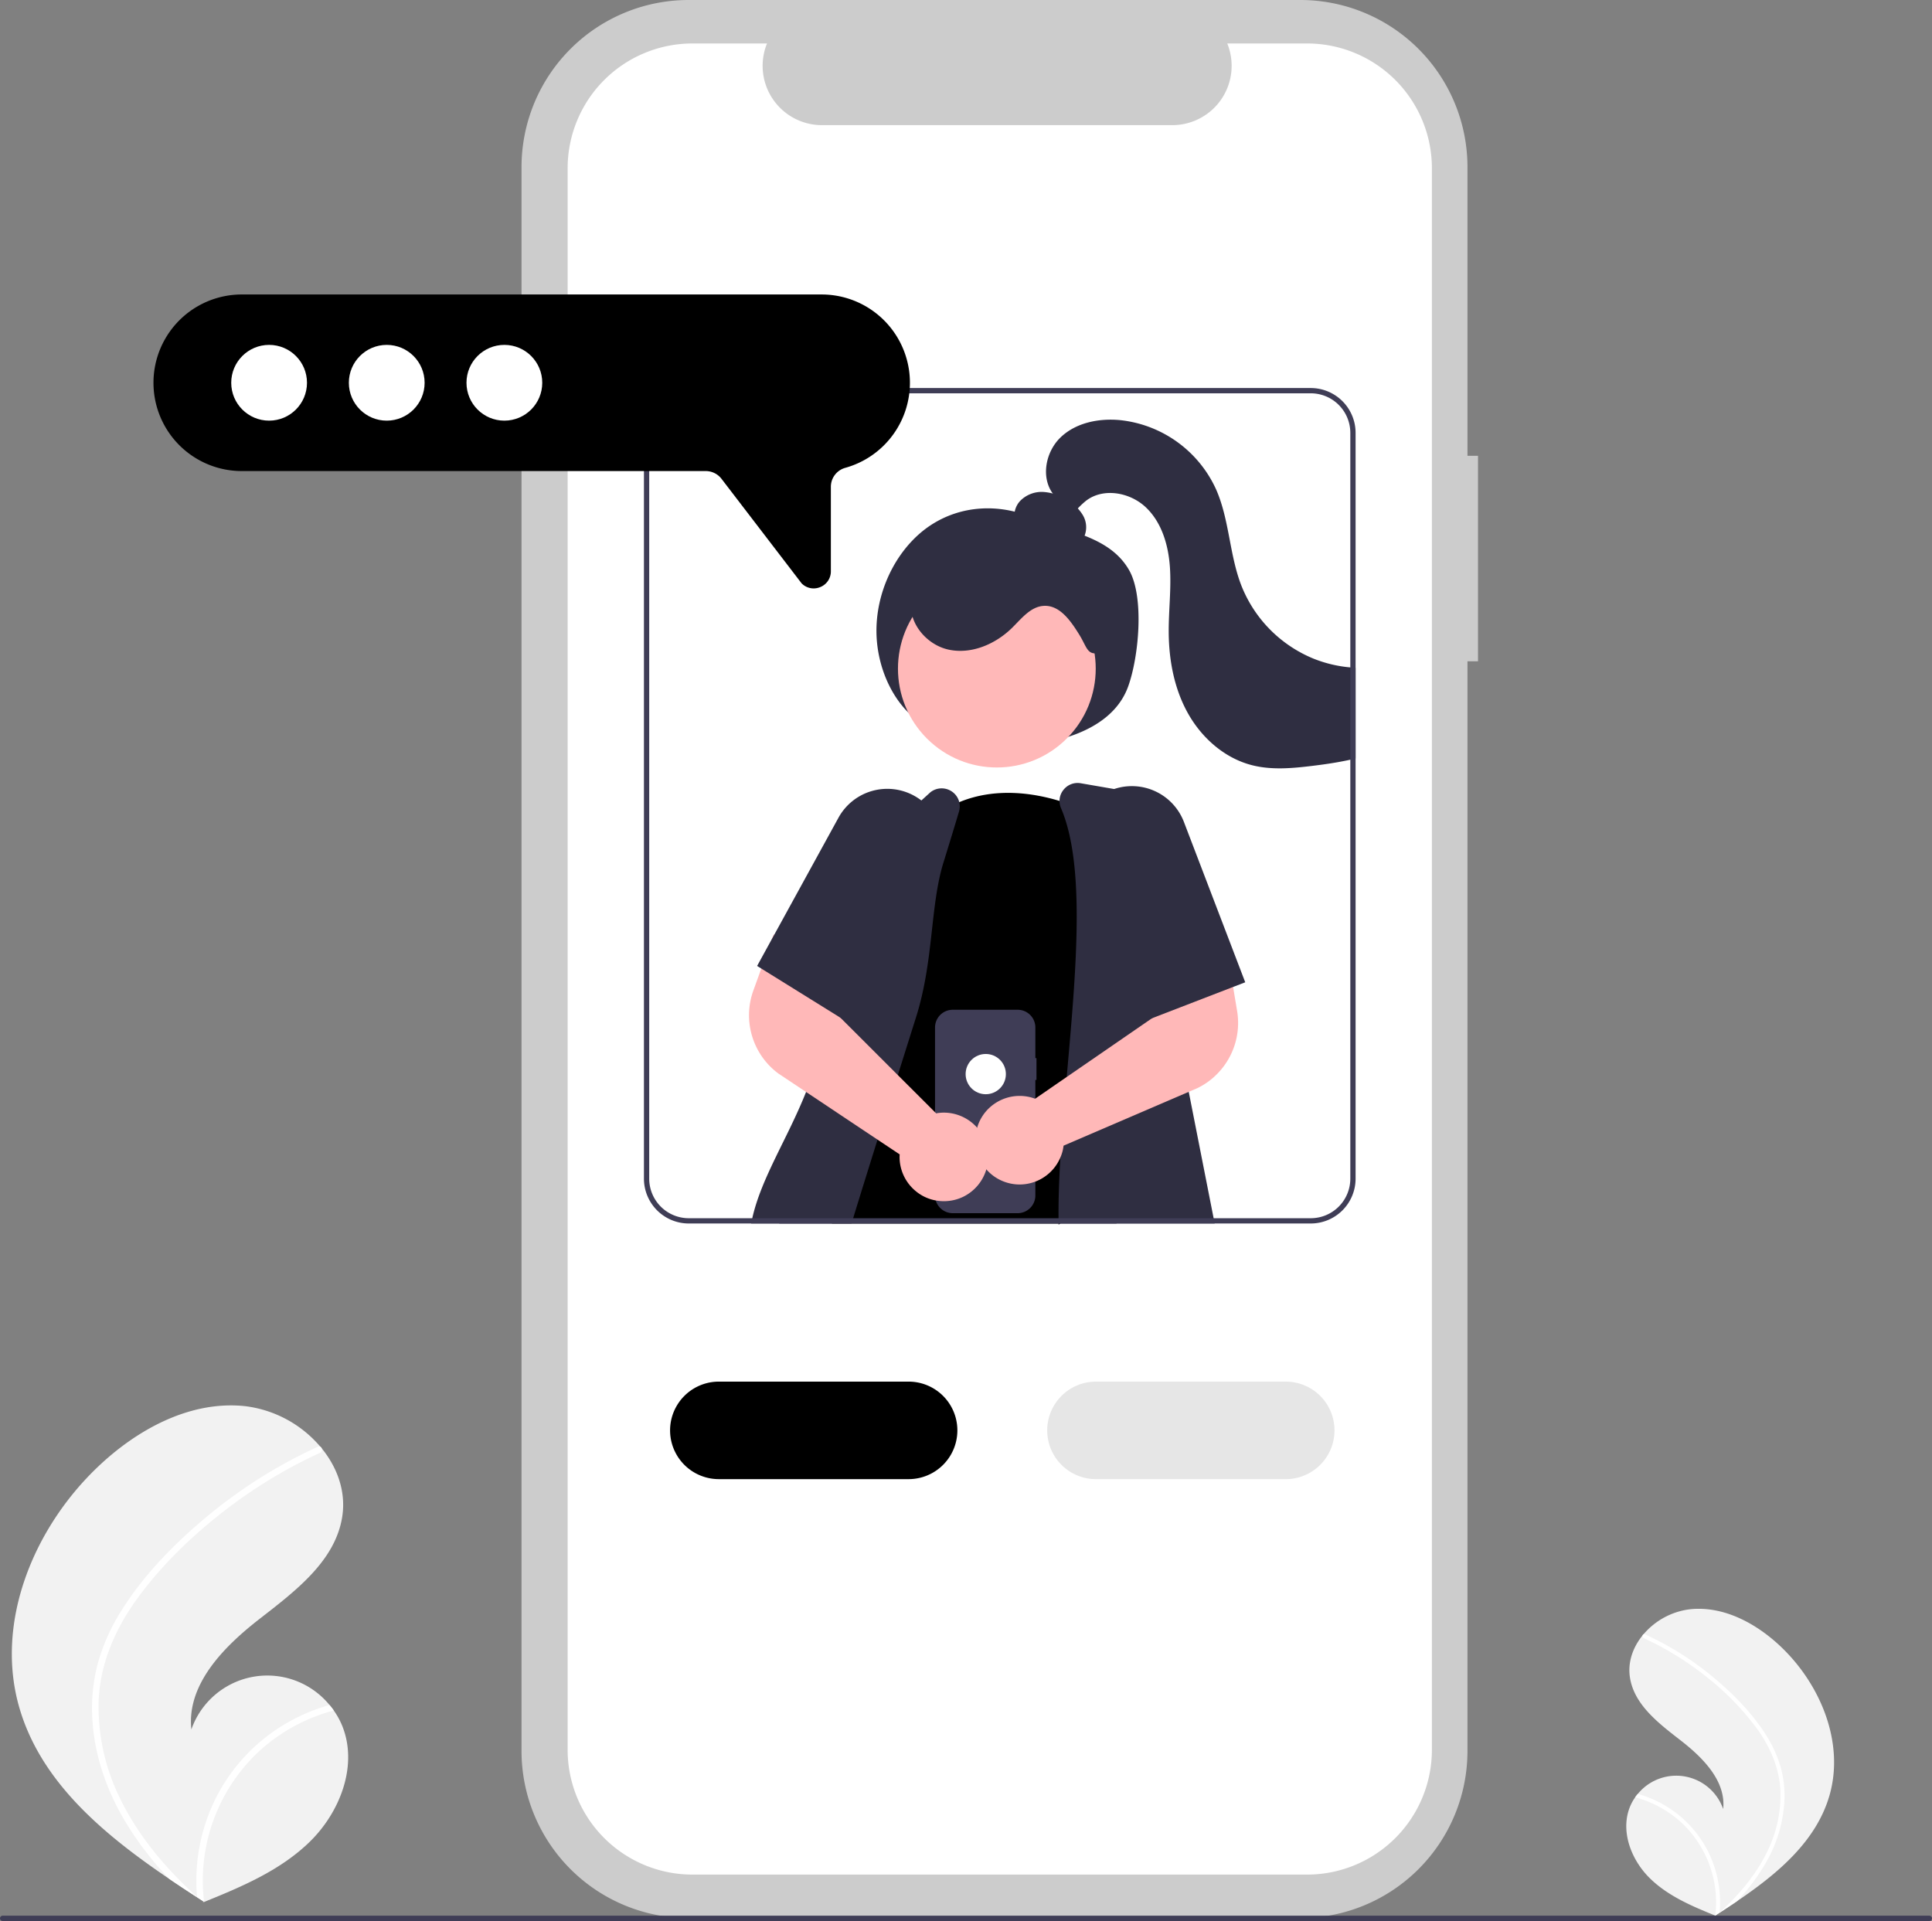 <svg id="b289b9a6-17c4-451f-8726-1e09bbb0209f" data-name="Layer 1" xmlns="http://www.w3.org/2000/svg" width="733" height="728.889" viewBox="0 0 733 728.889"><rect x="0" y="0" width="733" height="728.889" fill="#808080" stroke="none"/><path d="M927.607,766.797c-5.052,17.526-19.804,29.795-35.191,40.217q-3.223,2.183-6.448,4.266c-.015.006-.03.02-.044.026-.103.066-.207.133-.303.2-.444.286-.888.572-1.328.855l.242.109s.237.126-.022.02c-.077-.032-.158-.061-.235-.094-8.939-3.605-18.037-7.476-24.888-14.23-7.107-7.014-11.26-18.014-7.411-27.228a17.592,17.592,0,0,1,1.905-3.419c.312-.447.648-.874.998-1.294a18.856,18.856,0,0,1,32.386,5.73c1.131-10.526-7.549-19.343-15.901-25.848-8.356-6.502-17.851-13.583-19.467-24.051-.902-5.824,1.123-11.468,4.812-15.999.114-.138.228-.275.346-.409a27.518,27.518,0,0,1,17.687-9.489c12.813-1.332,25.259,5.451,34.568,14.359C924.293,724.853,933.351,746.869,927.607,766.797Z" transform="translate(-233.5 -85.555)" fill="#f2f2f2"/><path d="M903.523,743.873a46.78,46.78,0,0,1,5.604,12.361,40.619,40.619,0,0,1,1.404,11.997,52.044,52.044,0,0,1-6.816,23.685,74.903,74.903,0,0,1-11.299,15.099q-3.223,2.183-6.448,4.266c-.015.006-.03.02-.044.026-.103.066-.207.133-.303.2-.444.286-.888.572-1.328.855,0,0,.479.235.219.129-.077-.032-.158-.061-.235-.094a41.405,41.405,0,0,0-13.249-35.651,41.759,41.759,0,0,0-17.146-9.226c.312-.447.648-.874.998-1.294a43.297,43.297,0,0,1,7.147,2.704,42.424,42.424,0,0,1,19.182,18.493,43.374,43.374,0,0,1,4.723,23.801c.367-.333.735-.673,1.092-1.01,6.793-6.333,12.826-13.602,16.91-21.992a48.416,48.416,0,0,0,5.07-22.907c-.333-8.653-3.781-16.668-8.773-23.646a101.345,101.345,0,0,0-19.21-19.798,115.158,115.158,0,0,0-23.892-14.751.828.828,0,0,1-.417-1.063.704.704,0,0,1,.346-.409.613.613,0,0,1,.532.023c1.054.485,2.1.977,3.139,1.49a116.466,116.466,0,0,1,24.062,15.873C891.873,729.073,898.541,735.972,903.523,743.873Z" transform="translate(-233.5 -85.555)" fill="#fff"/><path d="M240.81,733.413c8.177,28.367,32.053,48.225,56.959,65.093q5.216,3.534,10.436,6.905c.024.01.048.032.072.043.167.108.335.215.491.324.718.463,1.437.926,2.149,1.384l-.391.176s-.384.204.036.033c.125-.052.256-.099.381-.152,14.469-5.835,29.194-12.101,40.282-23.032,11.502-11.352,18.224-29.157,11.996-44.07a28.473,28.473,0,0,0-3.083-5.534c-.505-.723-1.049-1.415-1.616-2.094a30.519,30.519,0,0,0-52.417,9.274c-1.83-17.036,12.218-31.307,25.737-41.836,13.525-10.524,28.893-21.985,31.508-38.927,1.46-9.426-1.818-18.561-7.789-25.894-.185-.223-.369-.445-.56-.662a44.54,44.54,0,0,0-28.627-15.358c-20.739-2.155-40.883,8.822-55.949,23.241C246.174,665.526,231.514,701.16,240.81,733.413Z" transform="translate(-233.5 -85.555)" fill="#f2f2f2"/><path d="M279.791,696.309a75.715,75.715,0,0,0-9.071,20.007,65.744,65.744,0,0,0-2.272,19.417c.373,13.462,4.515,26.617,11.032,38.334a121.234,121.234,0,0,0,18.288,24.439q5.216,3.534,10.436,6.905c.024.01.048.032.072.043.167.108.335.215.491.324.718.463,1.437.926,2.149,1.384,0,0-.775.38-.355.208.125-.052.256-.099.381-.152a67.015,67.015,0,0,1,21.444-57.702,67.589,67.589,0,0,1,27.751-14.933c-.505-.723-1.049-1.415-1.616-2.094a70.077,70.077,0,0,0-11.567,4.377,68.665,68.665,0,0,0-31.047,29.932,70.202,70.202,0,0,0-7.644,38.523c-.594-.539-1.19-1.089-1.767-1.634-10.995-10.25-20.76-22.016-27.369-35.595a78.364,78.364,0,0,1-8.206-37.077c.539-14.006,6.12-26.979,14.199-38.272,8.655-12.087,19.506-22.781,31.093-32.045A186.388,186.388,0,0,1,354.885,636.825a1.34,1.34,0,0,0,.674-1.72,1.14,1.14,0,0,0-.56-.662.992.992,0,0,0-.862.037c-1.706.785-3.4,1.581-5.08,2.412a188.504,188.504,0,0,0-38.946,25.691C298.648,672.355,287.855,683.521,279.791,696.309Z" transform="translate(-233.5 -85.555)" fill="#fff"/><path d="M794.256,258.503H790.257V148.957A63.402,63.402,0,0,0,726.855,85.555H494.769a63.402,63.402,0,0,0-63.402,63.402V749.932a63.402,63.402,0,0,0,63.402,63.402H726.855a63.402,63.402,0,0,0,63.402-63.402V336.479h3.999Z" transform="translate(-233.5 -85.555)" fill="#ccc"/><path d="M776.762,149.4v600.09a47.351,47.351,0,0,1-47.35,47.35h-233.2a47.351,47.351,0,0,1-47.35-47.35v-600.09a47.351,47.351,0,0,1,47.35-47.35h28.29a22.507,22.507,0,0,0,20.83,30.99h132.96a22.507,22.507,0,0,0,20.83-30.99h30.29A47.351,47.351,0,0,1,776.762,149.4Z" transform="translate(-233.5 -85.555)" fill="#fff"/><path d="M586.106,361.553c-12.387-5.691-20.529-21.96-20.066-38.005s8.907-31.051,20.553-38.703,26.023-8.231,38.521-2.911,29.279,6.769,36.792,19.993c5.773,10.162,3.693,32.832-.394,44.132-3.533,9.766-12.171,15.269-20.595,18.349a69.255,69.255,0,0,1-57.296-4.615Z" transform="translate(-233.5 -85.555)" fill="#2f2e41"/><path d="M656.64,547.79l-5.23-21.32-.37-1.53a6.866,6.866,0,0,0-4.88-4.96l-5.22-1.4-4.63-1.25-9.99-2.68h-.01l-20.19-5.42-17.87-4.81-4.32-1.16-11.87-3.19-7.38-1.98-11.45-3.07-.92-.25a6.902,6.902,0,0,0-8.09,3.89q-.75,1.725-1.47,3.51a250.746,250.746,0,0,0-13.22,45.62c-.13.66-.27,1.33-.39,2h106c0,.12,0,.23.01.35.18-.11.36-.22.54-.35h21.44Z" transform="translate(-233.5 -85.555)" fill="#2f2e41"/><circle cx="611.702" cy="339.25" r="37.516" transform="translate(-294.222 446.347) rotate(-45)" fill="#ffb8b8"/><path d="M651.719,536.161a78.243,78.243,0,0,1-13.06,11.63c-.97.69-1.96,1.36-2.97,2-.18.13-.36.24-.54.35-.01-.12-.01-.23-.01-.35H549.199a5.162,5.162,0,0,1-.49-.46c-.54-.48-1.07-1.01-1.58-1.54a49.327,49.327,0,0,1-8.44-11.63l10.5-29.69,4.04-11.45,5.87-16.58,6.32-17.89a42.785,42.785,0,0,1-1.34-5.05v-.01c-5.99-30.38,23.49-59.86,23.49-59.86q.345-.27.69-.51a43.541,43.541,0,0,1,9.19-5.2c13.82-5.73,28.29-3.42,38.03-.46a74.409,74.409,0,0,1,9.9,3.76c1.14.54,1.76.88,1.76.88l.97,29.36,1.32,40.14.71,22.39.89,28.25.38,12.23Z" transform="translate(-233.5 -85.555)" fill="#000000"/><path d="M693.95,547.79l-9.44-47.95-1.32-6.7,6.38-28.56-2.99-15.19-11.15-56.65a6.918,6.918,0,0,0-5.58-5.45l-13.64-2.35-12.67-2.19a6.803,6.803,0,0,0-6.57,2.52,6.712,6.712,0,0,0-1.49,4.19,6.974,6.974,0,0,0,.57,2.74c9.25,21.57,5.79,60.77,2.45,98.67-.1,1.11-.2,2.22-.29,3.33-.7,7.88-1.36,15.64-1.9,23.13-.18,2.49-.34,4.96-.49,7.39-.49,8.1-.77,15.85-.71,23.07,0,.67.01,1.34.03,2,0,.12,0,.23.01.35.18-.11.36-.22.54-.35h58.65Z" transform="translate(-233.5 -85.555)" fill="#2f2e41"/><path d="M597.45,389.92a6.89,6.89,0,0,0-10.91-3.79l-3.47,3.15-26.33,23.97a6.822,6.822,0,0,0-1.72,2.43c-2.45,5.87-7.02,16.92-12.42,30.68-1.91,4.88-3.93,10.11-6,15.56-3.45,9.09,8.09,23.01,4.63,32.87q-.9,2.595-1.91,5.1c-7.01,17.65-16.97,32.56-20.41,47.9-.15.67-.3,1.34-.44,2h38.09c.05-.15.1-.3.15-.46.15-.51.31-1.02.47-1.54,2.81-9.17,5.95-19.24,9.26-29.82q.69-2.19,1.38-4.41,2.085-6.645,4.24-13.49c.2-.66.41-1.32.62-1.98q.72-2.31,1.45-4.62.96-3.03,1.92-6.08c1.66-5.28,3.33-10.59,5-15.87,6.77-21.49,5.29-42.16,10.39-58.66.08-.24.15-.47.22-.7,2.19-7.1,4.12-13.4,5.68-18.65A6.865,6.865,0,0,0,597.45,389.92Z" transform="translate(-233.5 -85.555)" fill="#2f2e41"/><path d="M638.375,292.554a6.206,6.206,0,0,0,6.594-3.68,8.937,8.937,0,0,0-.635-7.848,16.398,16.398,0,0,0-5.767-5.657,18.95,18.95,0,0,0-9.137-3.143,11.397,11.397,0,0,0-8.85,3.359,8.213,8.213,0,0,0-1.484,9.054c1.372,2.645,4.25,4.129,7.055,5.136a41.385,41.385,0,0,0,17.379,2.283Z" transform="translate(-233.5 -85.555)" fill="#2f2e41"/><path d="M651.717,333.007c-5.846,1.702-5.527-1.448-8.732-6.624s-7.372-11.268-13.451-10.944c-4.982.266-8.453,4.792-12.004,8.296-6.33,6.247-15.519,10.202-24.205,8.295s-15.848-10.868-13.94-19.554c1.069-4.866,4.669-8.913,8.982-11.405s9.294-3.591,14.243-4.164a75.833,75.833,0,0,1,32.718,3.422c7.264,2.437,14.568,6.38,18.183,13.136s6.781,16.532-.266,19.542Z" transform="translate(-233.5 -85.555)" fill="#2f2e41"/><path d="M747.81,338.93v34.41c-.67.17-1.33.33-2,.47-4.82,1.07-9.73,1.78-14.61,2.37-7.57.92-15.34,1.6-22.72-.29-10.32-2.64-18.96-10.26-24.2-19.55-5.23-9.28-7.29-20.1-7.37-30.76-.06-8.3,1.02-16.61.45-24.89-.58-8.28-3.07-16.85-9.07-22.58-6-5.74-16.14-7.62-22.72-2.57a31.139,31.139,0,0,0-3.15,2.93,17.395,17.395,0,0,1-4.43,3.56c-2.98,1.5-7.69.33-7.89-3l3.12-5.83c-.1-.13-.21-.27-.31-.4-4.57-6.3-2.66-15.89,2.99-21.3,5.77-5.54,14.36-7.26,22.32-6.56a45.238,45.238,0,0,1,36.7,26.39c5.04,11.51,4.99,24.68,9.55,36.4A49.679,49.679,0,0,0,731.83,335.46a48.782,48.782,0,0,0,13.98,3.33C746.48,338.85,747.14,338.89,747.81,338.93Z" transform="translate(-233.5 -85.555)" fill="#2f2e41"/><path d="M626.738,487.035h-.424v-11.618a6.724,6.724,0,0,0-6.724-6.724h-24.614a6.724,6.724,0,0,0-6.724,6.724v63.737a6.724,6.724,0,0,0,6.724,6.724h24.614a6.724,6.724,0,0,0,6.724-6.724V495.305h.424Z" transform="translate(-233.5 -85.555)" fill="#3f3d56"/><circle cx="373.995" cy="407.55" r="7.637" fill="#fff"/><path d="M604.23,513.46c-.18-.22-.38-.43-.58-.64a16.877,16.877,0,0,0-12.74-5.08,17.533,17.533,0,0,0-2.24.26l-.42-.42-4.32-4.32-9.8-9.79-6.08-6.08-8.95-8.95-6.72-6.71-2.61-2.61,4.61-18.05-11.78-4.71-15.35-6.13-.24-.1-.57,1.56-4.1,11.37-3.06,8.45a27.542,27.542,0,0,0,6.83,29.09,27.087,27.087,0,0,0,2.77,2.33l10.44,6.96,3.43,2.28,6.44,4.3,10.63,7.09,6.62,4.41,8.4,5.6a15.525,15.525,0,0,0-.03,1.65,16.812,16.812,0,0,0,6.11,12.28,16.474,16.474,0,0,0,7.6,3.55h.01a16.924,16.924,0,0,0,10.34-1.36,16.881,16.881,0,0,0,8.85-10.44,15.771,15.771,0,0,0,.64-3.5A16.662,16.662,0,0,0,604.23,513.46Z" transform="translate(-233.5 -85.555)" fill="#ffb8b8"/><path d="M702.88,469.28l-1.54-9.24-2.2-13.17-12.56,2.52-16.33,3.28,1.27,18.59-.94.65-20.44,14.08-11.93,8.21-11.89,8.19-.01.01-.09.06a15.278,15.278,0,0,0-2.15-.66,16.835,16.835,0,0,0-13.45,2.68,16.659,16.659,0,0,0-4.5,4.75,16.28,16.28,0,0,0-1.89,4.23,17.205,17.205,0,0,0-.58,2.89,16.767,16.767,0,0,0,4.07,12.9,16.565,16.565,0,0,0,7.07,4.79,16.65,16.65,0,0,0,11.52-.15h.01a15.512,15.512,0,0,0,2.19-1.02,16.791,16.791,0,0,0,7.31-8.15,16.027,16.027,0,0,0,.92-2.82,16.291,16.291,0,0,0,.27-1.63l3.93-1.69,10.09-4.34,33.48-14.4,3.24-1.39a26.934,26.934,0,0,0,7.44-5.31A27.523,27.523,0,0,0,702.88,469.28Z" transform="translate(-233.5 -85.555)" fill="#ffb8b8"/><path d="M590.57,400.65a21.136,21.136,0,0,0-2.31-5.53,20.674,20.674,0,0,0-5.19-5.84,21.745,21.745,0,0,0-2.78-1.81,21.124,21.124,0,0,0-28.67,8.35l-24.37,44.41-.81,1.46-5.69,10.38,1.59.99,14.26,8.86,15.78,9.81,1.11.69,10.59-16.92v-.01l23.96-38.31a21.266,21.266,0,0,0,2.2-4.69c.07-.23.14-.47.21-.7A20.945,20.945,0,0,0,590.57,400.65Z" transform="translate(-233.5 -85.555)" fill="#2f2e41"/><path d="M682.67,397.41a21.134,21.134,0,0,0-26.46-12.47q-.975.33-1.92.75a20.991,20.991,0,0,0-8.91,7.53,20.627,20.627,0,0,0-2.18,4.23,21.014,21.014,0,0,0,.48,16.16l4.43,9.85,21.87,48.68.6-.23,18.99-7.33,11.77-4.54,4.6-1.77Z" transform="translate(-233.5 -85.555)" fill="#2f2e41"/><path d="M578.228,646.791h-72a18.5,18.5,0,0,1,0-37h72a18.5,18.5,0,0,1,0,37Z" transform="translate(-233.5 -85.555)" fill="#000000"/><path d="M721.309,646.791h-72a18.5,18.5,0,0,1,0-37h72a18.5,18.5,0,0,1,0,37Z" transform="translate(-233.5 -85.555)" fill="#e6e6e6"/><path d="M965.5,814.444h-731a1,1,0,0,1,0-2h731a1,1,0,0,1,0,2Z" transform="translate(-233.5 -85.555)" fill="#3f3d56"/><path d="M730.81,232.79h-236a17.024,17.024,0,0,0-17,17v283a17.024,17.024,0,0,0,17,17h236a17.018,17.018,0,0,0,17-17v-283A17.018,17.018,0,0,0,730.81,232.79Zm15,300a15.018,15.018,0,0,1-15,15h-236a15.018,15.018,0,0,1-15-15v-283a15.018,15.018,0,0,1,15-15h236a15.018,15.018,0,0,1,15,15Z" transform="translate(-233.5 -85.555)" fill="#3f3d56"/><path d="M542.187,308.822a6.41,6.41,0,0,1-4.555-1.92l-30.399-39.672a7.545,7.545,0,0,0-5.954-2.939H325.228a33.5,33.5,0,0,1,0-67h220A33.501,33.501,0,0,1,554.158,263.08a7.465,7.465,0,0,0-5.43,7.203v32.022A6.4,6.4,0,0,1,544.716,308.311,6.604,6.604,0,0,1,542.187,308.822Z" transform="translate(-233.5 -85.555)" fill="#000000"/><circle cx="102.1" cy="145.235" r="14.372" fill="#fff"/><circle cx="146.728" cy="145.235" r="14.372" fill="#fff"/><circle cx="191.357" cy="145.235" r="14.372" fill="#fff"/></svg>